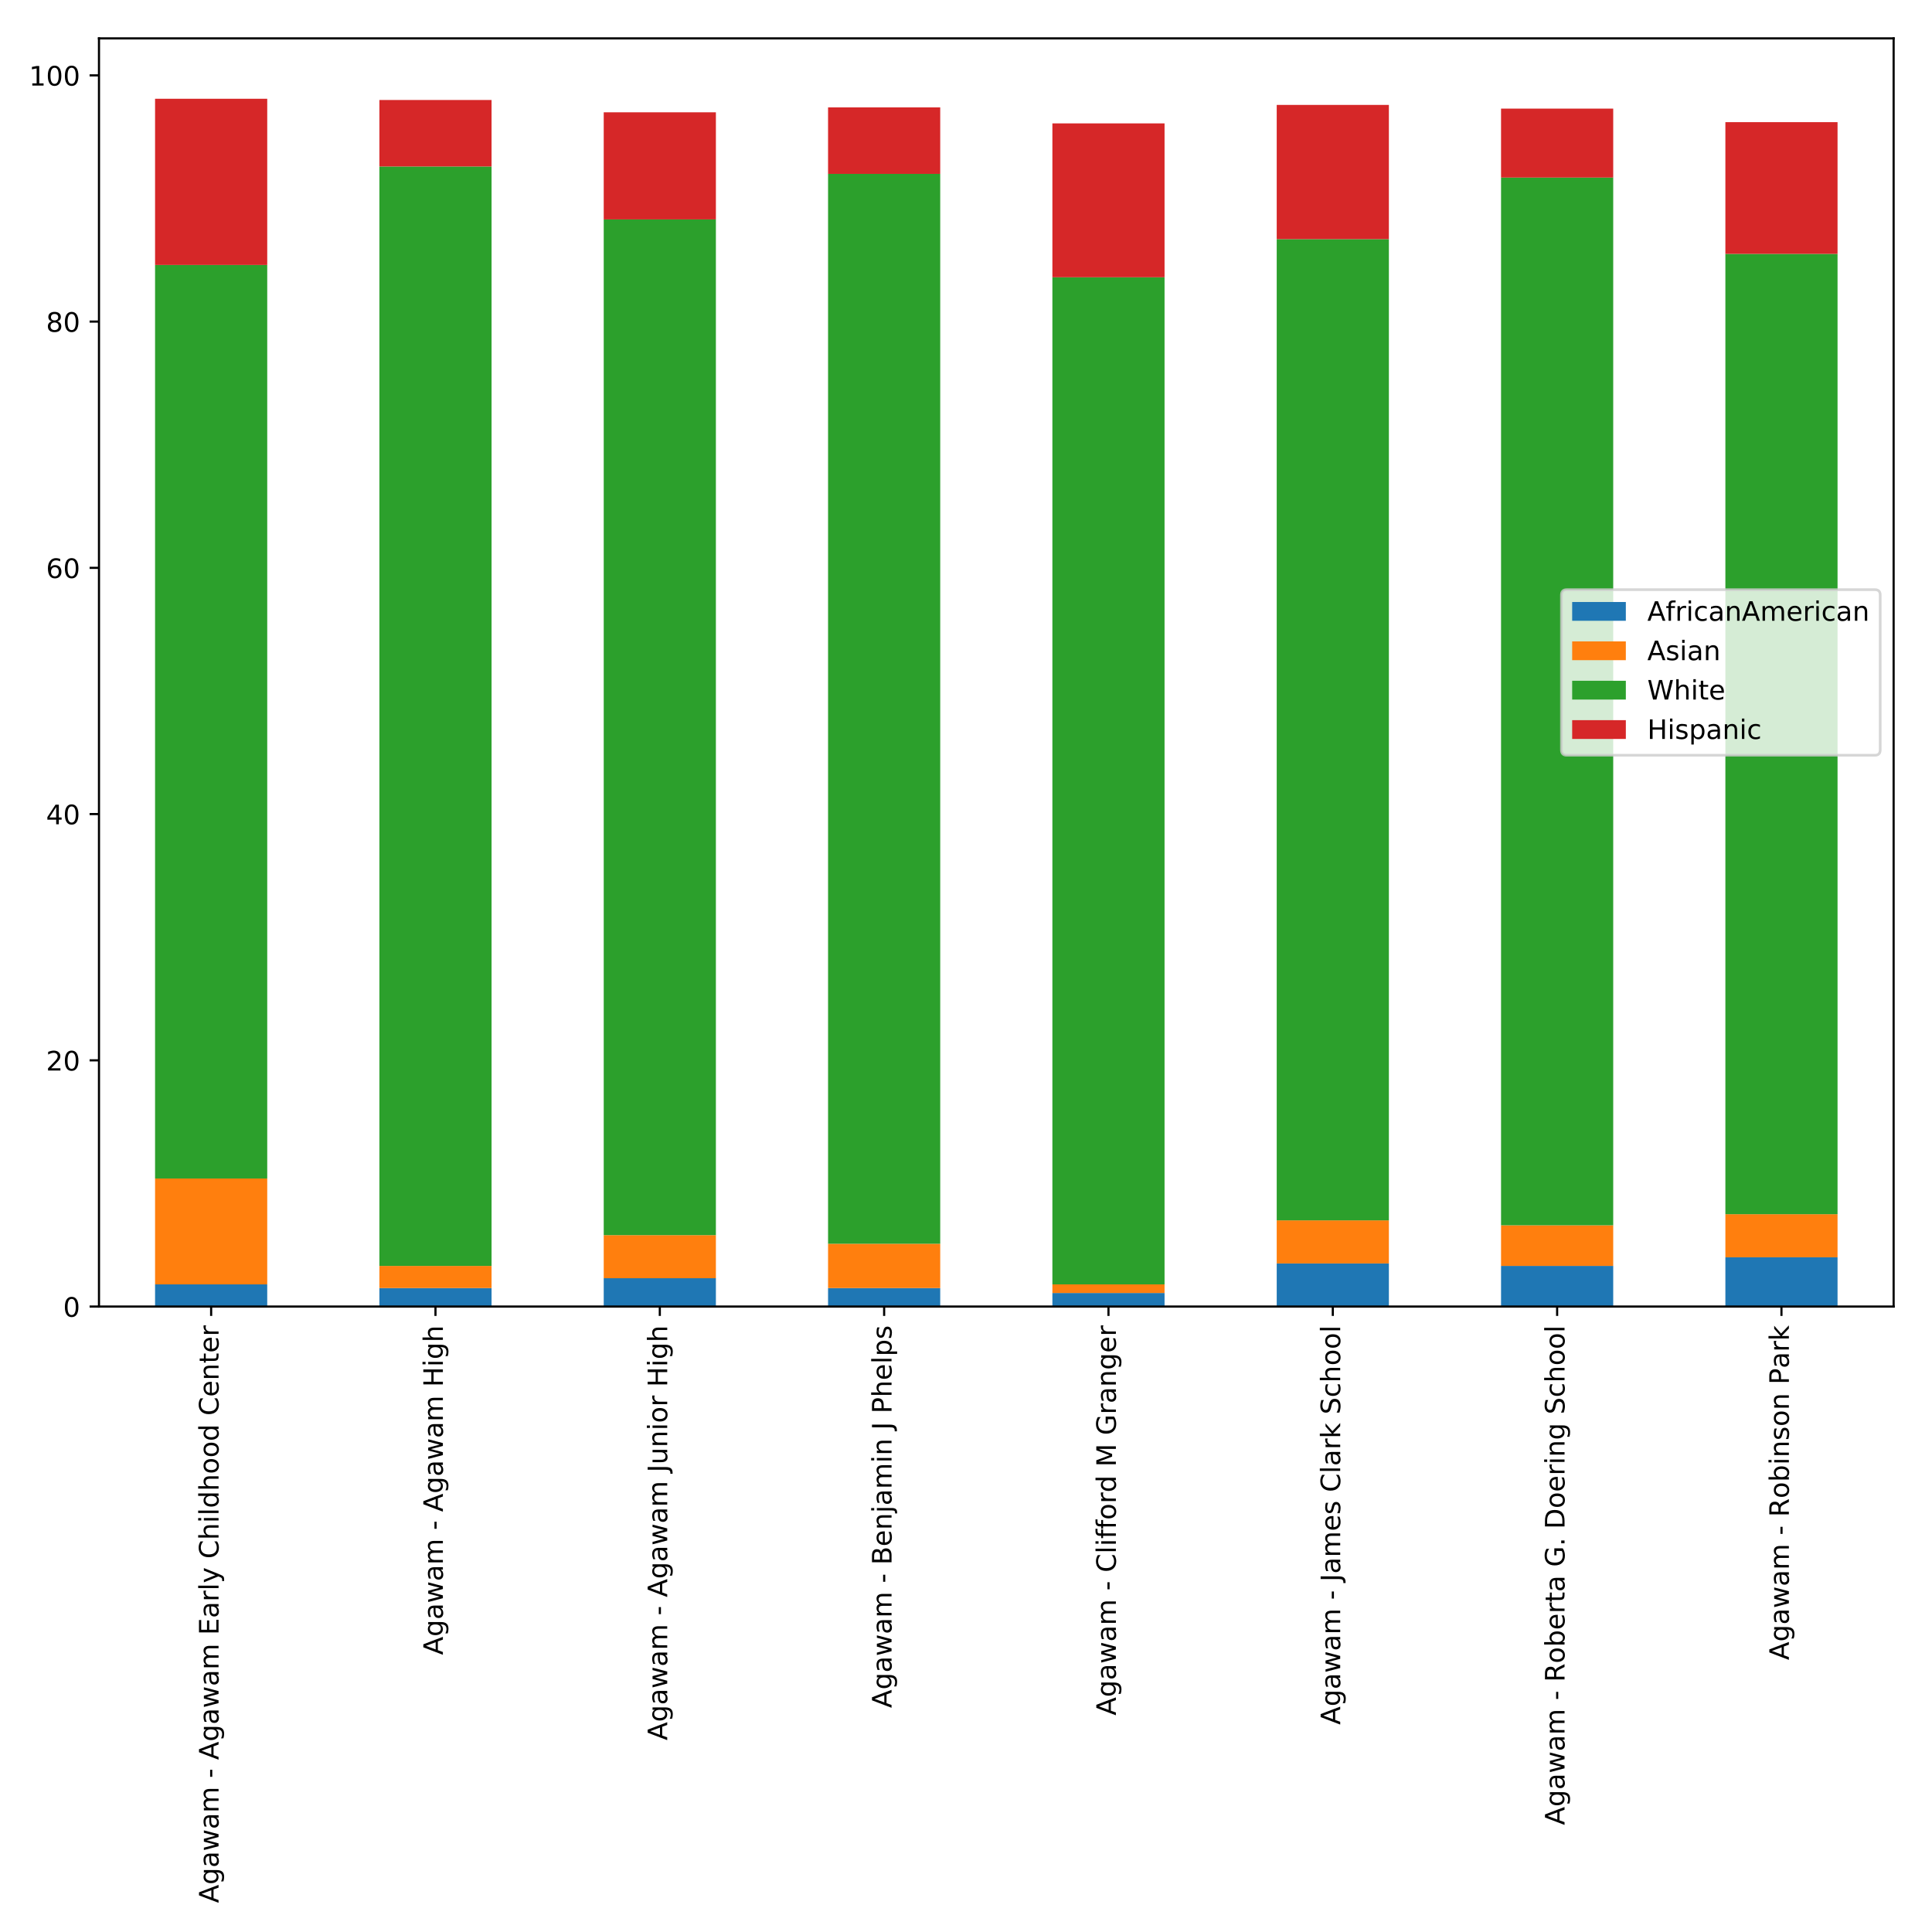 <?xml version="1.0" encoding="utf-8" standalone="no"?>
<!DOCTYPE svg PUBLIC "-//W3C//DTD SVG 1.1//EN"
  "http://www.w3.org/Graphics/SVG/1.1/DTD/svg11.dtd">
<!-- Created with matplotlib (http://matplotlib.org/) -->
<svg height="720pt" version="1.1" viewBox="0 0 720 720" width="720pt" xmlns="http://www.w3.org/2000/svg" xmlns:xlink="http://www.w3.org/1999/xlink">
 <defs>
  <style type="text/css">
*{stroke-linecap:butt;stroke-linejoin:round;}
  </style>
 </defs>
 <g id="figure_1">
  <g id="patch_1">
   <path d="M 0 720 
L 720 720 
L 720 0 
L 0 0 
z
" style="fill:#ffffff;"/>
  </g>
  <g id="axes_1">
   <g id="patch_2">
    <path d="M 36.888 486.913 
L 705.7 486.913 
L 705.7 14.3 
L 36.888 14.3 
z
" style="fill:#ffffff;"/>
   </g>
   <g id="patch_3">
    <path clip-path="url(#pf9f3287989)" d="M 57.788 486.913 
L 99.589 486.913 
L 99.589 478.654 
L 57.788 478.654 
z
" style="fill:#1f77b4;"/>
   </g>
   <g id="patch_4">
    <path clip-path="url(#pf9f3287989)" d="M 141.389 486.913 
L 183.19 486.913 
L 183.19 480.03 
L 141.389 480.03 
z
" style="fill:#1f77b4;"/>
   </g>
   <g id="patch_5">
    <path clip-path="url(#pf9f3287989)" d="M 224.991 486.913 
L 266.792 486.913 
L 266.792 476.36 
L 224.991 476.36 
z
" style="fill:#1f77b4;"/>
   </g>
   <g id="patch_6">
    <path clip-path="url(#pf9f3287989)" d="M 308.593 486.913 
L 350.393 486.913 
L 350.393 480.03 
L 308.593 480.03 
z
" style="fill:#1f77b4;"/>
   </g>
   <g id="patch_7">
    <path clip-path="url(#pf9f3287989)" d="M 392.194 486.913 
L 433.995 486.913 
L 433.995 481.865 
L 392.194 481.865 
z
" style="fill:#1f77b4;"/>
   </g>
   <g id="patch_8">
    <path clip-path="url(#pf9f3287989)" d="M 475.796 486.913 
L 517.596 486.913 
L 517.596 470.854 
L 475.796 470.854 
z
" style="fill:#1f77b4;"/>
   </g>
   <g id="patch_9">
    <path clip-path="url(#pf9f3287989)" d="M 559.397 486.913 
L 601.198 486.913 
L 601.198 471.771 
L 559.397 471.771 
z
" style="fill:#1f77b4;"/>
   </g>
   <g id="patch_10">
    <path clip-path="url(#pf9f3287989)" d="M 642.999 486.913 
L 684.8 486.913 
L 684.8 468.56 
L 642.999 468.56 
z
" style="fill:#1f77b4;"/>
   </g>
   <g id="patch_11">
    <path clip-path="url(#pf9f3287989)" d="M 57.788 478.654 
L 99.589 478.654 
L 99.589 439.195 
L 57.788 439.195 
z
" style="fill:#ff7f0e;"/>
   </g>
   <g id="patch_12">
    <path clip-path="url(#pf9f3287989)" d="M 141.389 480.03 
L 183.19 480.03 
L 183.19 471.771 
L 141.389 471.771 
z
" style="fill:#ff7f0e;"/>
   </g>
   <g id="patch_13">
    <path clip-path="url(#pf9f3287989)" d="M 224.991 476.36 
L 266.792 476.36 
L 266.792 460.301 
L 224.991 460.301 
z
" style="fill:#ff7f0e;"/>
   </g>
   <g id="patch_14">
    <path clip-path="url(#pf9f3287989)" d="M 308.593 480.03 
L 350.393 480.03 
L 350.393 463.512 
L 308.593 463.512 
z
" style="fill:#ff7f0e;"/>
   </g>
   <g id="patch_15">
    <path clip-path="url(#pf9f3287989)" d="M 392.194 481.865 
L 433.995 481.865 
L 433.995 478.654 
L 392.194 478.654 
z
" style="fill:#ff7f0e;"/>
   </g>
   <g id="patch_16">
    <path clip-path="url(#pf9f3287989)" d="M 475.796 470.854 
L 517.596 470.854 
L 517.596 454.795 
L 475.796 454.795 
z
" style="fill:#ff7f0e;"/>
   </g>
   <g id="patch_17">
    <path clip-path="url(#pf9f3287989)" d="M 559.397 471.771 
L 601.198 471.771 
L 601.198 456.63 
L 559.397 456.63 
z
" style="fill:#ff7f0e;"/>
   </g>
   <g id="patch_18">
    <path clip-path="url(#pf9f3287989)" d="M 642.999 468.56 
L 684.8 468.56 
L 684.8 452.501 
L 642.999 452.501 
z
" style="fill:#ff7f0e;"/>
   </g>
   <g id="patch_19">
    <path clip-path="url(#pf9f3287989)" d="M 57.788 439.195 
L 99.589 439.195 
L 99.589 98.747 
L 57.788 98.747 
z
" style="fill:#2ca02c;"/>
   </g>
   <g id="patch_20">
    <path clip-path="url(#pf9f3287989)" d="M 141.389 471.771 
L 183.19 471.771 
L 183.19 62.041 
L 141.389 62.041 
z
" style="fill:#2ca02c;"/>
   </g>
   <g id="patch_21">
    <path clip-path="url(#pf9f3287989)" d="M 224.991 460.301 
L 266.792 460.301 
L 266.792 81.77 
L 224.991 81.77 
z
" style="fill:#2ca02c;"/>
   </g>
   <g id="patch_22">
    <path clip-path="url(#pf9f3287989)" d="M 308.593 463.512 
L 350.393 463.512 
L 350.393 64.794 
L 308.593 64.794 
z
" style="fill:#2ca02c;"/>
   </g>
   <g id="patch_23">
    <path clip-path="url(#pf9f3287989)" d="M 392.194 478.654 
L 433.995 478.654 
L 433.995 103.335 
L 392.194 103.335 
z
" style="fill:#2ca02c;"/>
   </g>
   <g id="patch_24">
    <path clip-path="url(#pf9f3287989)" d="M 475.796 454.795 
L 517.596 454.795 
L 517.596 89.111 
L 475.796 89.111 
z
" style="fill:#2ca02c;"/>
   </g>
   <g id="patch_25">
    <path clip-path="url(#pf9f3287989)" d="M 559.397 456.63 
L 601.198 456.63 
L 601.198 66.17 
L 559.397 66.17 
z
" style="fill:#2ca02c;"/>
   </g>
   <g id="patch_26">
    <path clip-path="url(#pf9f3287989)" d="M 642.999 452.501 
L 684.8 452.501 
L 684.8 94.617 
L 642.999 94.617 
z
" style="fill:#2ca02c;"/>
   </g>
   <g id="patch_27">
    <path clip-path="url(#pf9f3287989)" d="M 57.788 98.747 
L 99.589 98.747 
L 99.589 36.805 
L 57.788 36.805 
z
" style="fill:#d62728;"/>
   </g>
   <g id="patch_28">
    <path clip-path="url(#pf9f3287989)" d="M 141.389 62.041 
L 183.19 62.041 
L 183.19 37.264 
L 141.389 37.264 
z
" style="fill:#d62728;"/>
   </g>
   <g id="patch_29">
    <path clip-path="url(#pf9f3287989)" d="M 224.991 81.77 
L 266.792 81.77 
L 266.792 41.852 
L 224.991 41.852 
z
" style="fill:#d62728;"/>
   </g>
   <g id="patch_30">
    <path clip-path="url(#pf9f3287989)" d="M 308.593 64.794 
L 350.393 64.794 
L 350.393 40.017 
L 308.593 40.017 
z
" style="fill:#d62728;"/>
   </g>
   <g id="patch_31">
    <path clip-path="url(#pf9f3287989)" d="M 392.194 103.335 
L 433.995 103.335 
L 433.995 45.982 
L 392.194 45.982 
z
" style="fill:#d62728;"/>
   </g>
   <g id="patch_32">
    <path clip-path="url(#pf9f3287989)" d="M 475.796 89.111 
L 517.596 89.111 
L 517.596 39.099 
L 475.796 39.099 
z
" style="fill:#d62728;"/>
   </g>
   <g id="patch_33">
    <path clip-path="url(#pf9f3287989)" d="M 559.397 66.17 
L 601.198 66.17 
L 601.198 40.476 
L 559.397 40.476 
z
" style="fill:#d62728;"/>
   </g>
   <g id="patch_34">
    <path clip-path="url(#pf9f3287989)" d="M 642.999 94.617 
L 684.8 94.617 
L 684.8 45.523 
L 642.999 45.523 
z
" style="fill:#d62728;"/>
   </g>
   <g id="matplotlib.axis_1">
    <g id="xtick_1">
     <g id="line2d_1">
      <defs>
       <path d="M 0 0 
L 0 3.5 
" id="m6d33a12328" style="stroke:#000000;stroke-width:0.8;"/>
      </defs>
      <g>
       <use style="stroke:#000000;stroke-width:0.8;" x="78.688" xlink:href="#m6d33a12328" y="486.913"/>
      </g>
     </g>
     <g id="text_1">
      <!-- Agawam - Agawam Early Childhood Center -->
      <defs>
       <path d="M 34.188 63.188 
L 20.797 26.906 
L 47.609 26.906 
z
M 28.609 72.906 
L 39.797 72.906 
L 67.578 0 
L 57.328 0 
L 50.688 18.703 
L 17.828 18.703 
L 11.188 0 
L 0.781 0 
z
" id="DejaVuSans-41"/>
       <path d="M 45.406 27.984 
Q 45.406 37.75 41.375 43.109 
Q 37.359 48.484 30.078 48.484 
Q 22.859 48.484 18.828 43.109 
Q 14.797 37.75 14.797 27.984 
Q 14.797 18.266 18.828 12.891 
Q 22.859 7.516 30.078 7.516 
Q 37.359 7.516 41.375 12.891 
Q 45.406 18.266 45.406 27.984 
z
M 54.391 6.781 
Q 54.391 -7.172 48.188 -13.984 
Q 42 -20.797 29.203 -20.797 
Q 24.469 -20.797 20.266 -20.094 
Q 16.062 -19.391 12.109 -17.922 
L 12.109 -9.188 
Q 16.062 -11.328 19.922 -12.344 
Q 23.781 -13.375 27.781 -13.375 
Q 36.625 -13.375 41.016 -8.766 
Q 45.406 -4.156 45.406 5.172 
L 45.406 9.625 
Q 42.625 4.781 38.281 2.391 
Q 33.938 0 27.875 0 
Q 17.828 0 11.672 7.656 
Q 5.516 15.328 5.516 27.984 
Q 5.516 40.672 11.672 48.328 
Q 17.828 56 27.875 56 
Q 33.938 56 38.281 53.609 
Q 42.625 51.219 45.406 46.391 
L 45.406 54.688 
L 54.391 54.688 
z
" id="DejaVuSans-67"/>
       <path d="M 34.281 27.484 
Q 23.391 27.484 19.188 25 
Q 14.984 22.516 14.984 16.5 
Q 14.984 11.719 18.141 8.906 
Q 21.297 6.109 26.703 6.109 
Q 34.188 6.109 38.703 11.406 
Q 43.219 16.703 43.219 25.484 
L 43.219 27.484 
z
M 52.203 31.203 
L 52.203 0 
L 43.219 0 
L 43.219 8.297 
Q 40.141 3.328 35.547 0.953 
Q 30.953 -1.422 24.312 -1.422 
Q 15.922 -1.422 10.953 3.297 
Q 6 8.016 6 15.922 
Q 6 25.141 12.172 29.828 
Q 18.359 34.516 30.609 34.516 
L 43.219 34.516 
L 43.219 35.406 
Q 43.219 41.609 39.141 45 
Q 35.062 48.391 27.688 48.391 
Q 23 48.391 18.547 47.266 
Q 14.109 46.141 10.016 43.891 
L 10.016 52.203 
Q 14.938 54.109 19.578 55.047 
Q 24.219 56 28.609 56 
Q 40.484 56 46.344 49.844 
Q 52.203 43.703 52.203 31.203 
z
" id="DejaVuSans-61"/>
       <path d="M 4.203 54.688 
L 13.188 54.688 
L 24.422 12.016 
L 35.594 54.688 
L 46.188 54.688 
L 57.422 12.016 
L 68.609 54.688 
L 77.594 54.688 
L 63.281 0 
L 52.688 0 
L 40.922 44.828 
L 29.109 0 
L 18.5 0 
z
" id="DejaVuSans-77"/>
       <path d="M 52 44.188 
Q 55.375 50.25 60.062 53.125 
Q 64.75 56 71.094 56 
Q 79.641 56 84.281 50.016 
Q 88.922 44.047 88.922 33.016 
L 88.922 0 
L 79.891 0 
L 79.891 32.719 
Q 79.891 40.578 77.094 44.375 
Q 74.312 48.188 68.609 48.188 
Q 61.625 48.188 57.562 43.547 
Q 53.516 38.922 53.516 30.906 
L 53.516 0 
L 44.484 0 
L 44.484 32.719 
Q 44.484 40.625 41.703 44.406 
Q 38.922 48.188 33.109 48.188 
Q 26.219 48.188 22.156 43.531 
Q 18.109 38.875 18.109 30.906 
L 18.109 0 
L 9.078 0 
L 9.078 54.688 
L 18.109 54.688 
L 18.109 46.188 
Q 21.188 51.219 25.484 53.609 
Q 29.781 56 35.688 56 
Q 41.656 56 45.828 52.969 
Q 50 49.953 52 44.188 
z
" id="DejaVuSans-6d"/>
       <path id="DejaVuSans-20"/>
       <path d="M 4.891 31.391 
L 31.203 31.391 
L 31.203 23.391 
L 4.891 23.391 
z
" id="DejaVuSans-2d"/>
       <path d="M 9.812 72.906 
L 55.906 72.906 
L 55.906 64.594 
L 19.672 64.594 
L 19.672 43.016 
L 54.391 43.016 
L 54.391 34.719 
L 19.672 34.719 
L 19.672 8.297 
L 56.781 8.297 
L 56.781 0 
L 9.812 0 
z
" id="DejaVuSans-45"/>
       <path d="M 41.109 46.297 
Q 39.594 47.172 37.812 47.578 
Q 36.031 48 33.891 48 
Q 26.266 48 22.188 43.047 
Q 18.109 38.094 18.109 28.812 
L 18.109 0 
L 9.078 0 
L 9.078 54.688 
L 18.109 54.688 
L 18.109 46.188 
Q 20.953 51.172 25.484 53.578 
Q 30.031 56 36.531 56 
Q 37.453 56 38.578 55.875 
Q 39.703 55.766 41.062 55.516 
z
" id="DejaVuSans-72"/>
       <path d="M 9.422 75.984 
L 18.406 75.984 
L 18.406 0 
L 9.422 0 
z
" id="DejaVuSans-6c"/>
       <path d="M 32.172 -5.078 
Q 28.375 -14.844 24.75 -17.812 
Q 21.141 -20.797 15.094 -20.797 
L 7.906 -20.797 
L 7.906 -13.281 
L 13.188 -13.281 
Q 16.891 -13.281 18.938 -11.516 
Q 21 -9.766 23.484 -3.219 
L 25.094 0.875 
L 2.984 54.688 
L 12.5 54.688 
L 29.594 11.922 
L 46.688 54.688 
L 56.203 54.688 
z
" id="DejaVuSans-79"/>
       <path d="M 64.406 67.281 
L 64.406 56.891 
Q 59.422 61.531 53.781 63.812 
Q 48.141 66.109 41.797 66.109 
Q 29.297 66.109 22.656 58.469 
Q 16.016 50.828 16.016 36.375 
Q 16.016 21.969 22.656 14.328 
Q 29.297 6.688 41.797 6.688 
Q 48.141 6.688 53.781 8.984 
Q 59.422 11.281 64.406 15.922 
L 64.406 5.609 
Q 59.234 2.094 53.438 0.328 
Q 47.656 -1.422 41.219 -1.422 
Q 24.656 -1.422 15.125 8.703 
Q 5.609 18.844 5.609 36.375 
Q 5.609 53.953 15.125 64.078 
Q 24.656 74.219 41.219 74.219 
Q 47.75 74.219 53.531 72.484 
Q 59.328 70.75 64.406 67.281 
z
" id="DejaVuSans-43"/>
       <path d="M 54.891 33.016 
L 54.891 0 
L 45.906 0 
L 45.906 32.719 
Q 45.906 40.484 42.875 44.328 
Q 39.844 48.188 33.797 48.188 
Q 26.516 48.188 22.312 43.547 
Q 18.109 38.922 18.109 30.906 
L 18.109 0 
L 9.078 0 
L 9.078 75.984 
L 18.109 75.984 
L 18.109 46.188 
Q 21.344 51.125 25.703 53.562 
Q 30.078 56 35.797 56 
Q 45.219 56 50.047 50.172 
Q 54.891 44.344 54.891 33.016 
z
" id="DejaVuSans-68"/>
       <path d="M 9.422 54.688 
L 18.406 54.688 
L 18.406 0 
L 9.422 0 
z
M 9.422 75.984 
L 18.406 75.984 
L 18.406 64.594 
L 9.422 64.594 
z
" id="DejaVuSans-69"/>
       <path d="M 45.406 46.391 
L 45.406 75.984 
L 54.391 75.984 
L 54.391 0 
L 45.406 0 
L 45.406 8.203 
Q 42.578 3.328 38.25 0.953 
Q 33.938 -1.422 27.875 -1.422 
Q 17.969 -1.422 11.734 6.484 
Q 5.516 14.406 5.516 27.297 
Q 5.516 40.188 11.734 48.094 
Q 17.969 56 27.875 56 
Q 33.938 56 38.25 53.625 
Q 42.578 51.266 45.406 46.391 
z
M 14.797 27.297 
Q 14.797 17.391 18.875 11.75 
Q 22.953 6.109 30.078 6.109 
Q 37.203 6.109 41.297 11.75 
Q 45.406 17.391 45.406 27.297 
Q 45.406 37.203 41.297 42.844 
Q 37.203 48.484 30.078 48.484 
Q 22.953 48.484 18.875 42.844 
Q 14.797 37.203 14.797 27.297 
z
" id="DejaVuSans-64"/>
       <path d="M 30.609 48.391 
Q 23.391 48.391 19.188 42.75 
Q 14.984 37.109 14.984 27.297 
Q 14.984 17.484 19.156 11.844 
Q 23.344 6.203 30.609 6.203 
Q 37.797 6.203 41.984 11.859 
Q 46.188 17.531 46.188 27.297 
Q 46.188 37.016 41.984 42.703 
Q 37.797 48.391 30.609 48.391 
z
M 30.609 56 
Q 42.328 56 49.016 48.375 
Q 55.719 40.766 55.719 27.297 
Q 55.719 13.875 49.016 6.219 
Q 42.328 -1.422 30.609 -1.422 
Q 18.844 -1.422 12.172 6.219 
Q 5.516 13.875 5.516 27.297 
Q 5.516 40.766 12.172 48.375 
Q 18.844 56 30.609 56 
z
" id="DejaVuSans-6f"/>
       <path d="M 56.203 29.594 
L 56.203 25.203 
L 14.891 25.203 
Q 15.484 15.922 20.484 11.062 
Q 25.484 6.203 34.422 6.203 
Q 39.594 6.203 44.453 7.469 
Q 49.312 8.734 54.109 11.281 
L 54.109 2.781 
Q 49.266 0.734 44.188 -0.344 
Q 39.109 -1.422 33.891 -1.422 
Q 20.797 -1.422 13.156 6.188 
Q 5.516 13.812 5.516 26.812 
Q 5.516 40.234 12.766 48.109 
Q 20.016 56 32.328 56 
Q 43.359 56 49.781 48.891 
Q 56.203 41.797 56.203 29.594 
z
M 47.219 32.234 
Q 47.125 39.594 43.094 43.984 
Q 39.062 48.391 32.422 48.391 
Q 24.906 48.391 20.391 44.141 
Q 15.875 39.891 15.188 32.172 
z
" id="DejaVuSans-65"/>
       <path d="M 54.891 33.016 
L 54.891 0 
L 45.906 0 
L 45.906 32.719 
Q 45.906 40.484 42.875 44.328 
Q 39.844 48.188 33.797 48.188 
Q 26.516 48.188 22.312 43.547 
Q 18.109 38.922 18.109 30.906 
L 18.109 0 
L 9.078 0 
L 9.078 54.688 
L 18.109 54.688 
L 18.109 46.188 
Q 21.344 51.125 25.703 53.562 
Q 30.078 56 35.797 56 
Q 45.219 56 50.047 50.172 
Q 54.891 44.344 54.891 33.016 
z
" id="DejaVuSans-6e"/>
       <path d="M 18.312 70.219 
L 18.312 54.688 
L 36.812 54.688 
L 36.812 47.703 
L 18.312 47.703 
L 18.312 18.016 
Q 18.312 11.328 20.141 9.422 
Q 21.969 7.516 27.594 7.516 
L 36.812 7.516 
L 36.812 0 
L 27.594 0 
Q 17.188 0 13.234 3.875 
Q 9.281 7.766 9.281 18.016 
L 9.281 47.703 
L 2.688 47.703 
L 2.688 54.688 
L 9.281 54.688 
L 9.281 70.219 
z
" id="DejaVuSans-74"/>
      </defs>
      <g transform="translate(81.448 709.2)rotate(-90)scale(0.1 -0.1)">
       <use xlink:href="#DejaVuSans-41"/>
       <use x="68.408" xlink:href="#DejaVuSans-67"/>
       <use x="131.885" xlink:href="#DejaVuSans-61"/>
       <use x="193.164" xlink:href="#DejaVuSans-77"/>
       <use x="274.951" xlink:href="#DejaVuSans-61"/>
       <use x="336.23" xlink:href="#DejaVuSans-6d"/>
       <use x="433.643" xlink:href="#DejaVuSans-20"/>
       <use x="465.43" xlink:href="#DejaVuSans-2d"/>
       <use x="501.514" xlink:href="#DejaVuSans-20"/>
       <use x="533.301" xlink:href="#DejaVuSans-41"/>
       <use x="601.709" xlink:href="#DejaVuSans-67"/>
       <use x="665.186" xlink:href="#DejaVuSans-61"/>
       <use x="726.465" xlink:href="#DejaVuSans-77"/>
       <use x="808.252" xlink:href="#DejaVuSans-61"/>
       <use x="869.531" xlink:href="#DejaVuSans-6d"/>
       <use x="966.943" xlink:href="#DejaVuSans-20"/>
       <use x="998.73" xlink:href="#DejaVuSans-45"/>
       <use x="1061.914" xlink:href="#DejaVuSans-61"/>
       <use x="1123.193" xlink:href="#DejaVuSans-72"/>
       <use x="1164.307" xlink:href="#DejaVuSans-6c"/>
       <use x="1192.09" xlink:href="#DejaVuSans-79"/>
       <use x="1251.27" xlink:href="#DejaVuSans-20"/>
       <use x="1283.057" xlink:href="#DejaVuSans-43"/>
       <use x="1352.881" xlink:href="#DejaVuSans-68"/>
       <use x="1416.26" xlink:href="#DejaVuSans-69"/>
       <use x="1444.043" xlink:href="#DejaVuSans-6c"/>
       <use x="1471.826" xlink:href="#DejaVuSans-64"/>
       <use x="1535.303" xlink:href="#DejaVuSans-68"/>
       <use x="1598.682" xlink:href="#DejaVuSans-6f"/>
       <use x="1659.863" xlink:href="#DejaVuSans-6f"/>
       <use x="1721.045" xlink:href="#DejaVuSans-64"/>
       <use x="1784.521" xlink:href="#DejaVuSans-20"/>
       <use x="1816.309" xlink:href="#DejaVuSans-43"/>
       <use x="1886.133" xlink:href="#DejaVuSans-65"/>
       <use x="1947.656" xlink:href="#DejaVuSans-6e"/>
       <use x="2011.035" xlink:href="#DejaVuSans-74"/>
       <use x="2050.244" xlink:href="#DejaVuSans-65"/>
       <use x="2111.768" xlink:href="#DejaVuSans-72"/>
      </g>
     </g>
    </g>
    <g id="xtick_2">
     <g id="line2d_2">
      <g>
       <use style="stroke:#000000;stroke-width:0.8;" x="162.29" xlink:href="#m6d33a12328" y="486.913"/>
      </g>
     </g>
     <g id="text_2">
      <!-- Agawam - Agawam High -->
      <defs>
       <path d="M 9.812 72.906 
L 19.672 72.906 
L 19.672 43.016 
L 55.516 43.016 
L 55.516 72.906 
L 65.375 72.906 
L 65.375 0 
L 55.516 0 
L 55.516 34.719 
L 19.672 34.719 
L 19.672 0 
L 9.812 0 
z
" id="DejaVuSans-48"/>
      </defs>
      <g transform="translate(165.049 616.767)rotate(-90)scale(0.1 -0.1)">
       <use xlink:href="#DejaVuSans-41"/>
       <use x="68.408" xlink:href="#DejaVuSans-67"/>
       <use x="131.885" xlink:href="#DejaVuSans-61"/>
       <use x="193.164" xlink:href="#DejaVuSans-77"/>
       <use x="274.951" xlink:href="#DejaVuSans-61"/>
       <use x="336.23" xlink:href="#DejaVuSans-6d"/>
       <use x="433.643" xlink:href="#DejaVuSans-20"/>
       <use x="465.43" xlink:href="#DejaVuSans-2d"/>
       <use x="501.514" xlink:href="#DejaVuSans-20"/>
       <use x="533.301" xlink:href="#DejaVuSans-41"/>
       <use x="601.709" xlink:href="#DejaVuSans-67"/>
       <use x="665.186" xlink:href="#DejaVuSans-61"/>
       <use x="726.465" xlink:href="#DejaVuSans-77"/>
       <use x="808.252" xlink:href="#DejaVuSans-61"/>
       <use x="869.531" xlink:href="#DejaVuSans-6d"/>
       <use x="966.943" xlink:href="#DejaVuSans-20"/>
       <use x="998.73" xlink:href="#DejaVuSans-48"/>
       <use x="1073.926" xlink:href="#DejaVuSans-69"/>
       <use x="1101.709" xlink:href="#DejaVuSans-67"/>
       <use x="1165.186" xlink:href="#DejaVuSans-68"/>
      </g>
     </g>
    </g>
    <g id="xtick_3">
     <g id="line2d_3">
      <g>
       <use style="stroke:#000000;stroke-width:0.8;" x="245.891" xlink:href="#m6d33a12328" y="486.913"/>
      </g>
     </g>
     <g id="text_3">
      <!-- Agawam - Agawam Junior High -->
      <defs>
       <path d="M 9.812 72.906 
L 19.672 72.906 
L 19.672 5.078 
Q 19.672 -8.109 14.672 -14.062 
Q 9.672 -20.016 -1.422 -20.016 
L -5.172 -20.016 
L -5.172 -11.719 
L -2.094 -11.719 
Q 4.438 -11.719 7.125 -8.047 
Q 9.812 -4.391 9.812 5.078 
z
" id="DejaVuSans-4a"/>
       <path d="M 8.5 21.578 
L 8.5 54.688 
L 17.484 54.688 
L 17.484 21.922 
Q 17.484 14.156 20.5 10.266 
Q 23.531 6.391 29.594 6.391 
Q 36.859 6.391 41.078 11.031 
Q 45.312 15.672 45.312 23.688 
L 45.312 54.688 
L 54.297 54.688 
L 54.297 0 
L 45.312 0 
L 45.312 8.406 
Q 42.047 3.422 37.719 1 
Q 33.406 -1.422 27.688 -1.422 
Q 18.266 -1.422 13.375 4.438 
Q 8.5 10.297 8.5 21.578 
z
M 31.109 56 
z
" id="DejaVuSans-75"/>
      </defs>
      <g transform="translate(248.651 648.578)rotate(-90)scale(0.1 -0.1)">
       <use xlink:href="#DejaVuSans-41"/>
       <use x="68.408" xlink:href="#DejaVuSans-67"/>
       <use x="131.885" xlink:href="#DejaVuSans-61"/>
       <use x="193.164" xlink:href="#DejaVuSans-77"/>
       <use x="274.951" xlink:href="#DejaVuSans-61"/>
       <use x="336.23" xlink:href="#DejaVuSans-6d"/>
       <use x="433.643" xlink:href="#DejaVuSans-20"/>
       <use x="465.43" xlink:href="#DejaVuSans-2d"/>
       <use x="501.514" xlink:href="#DejaVuSans-20"/>
       <use x="533.301" xlink:href="#DejaVuSans-41"/>
       <use x="601.709" xlink:href="#DejaVuSans-67"/>
       <use x="665.186" xlink:href="#DejaVuSans-61"/>
       <use x="726.465" xlink:href="#DejaVuSans-77"/>
       <use x="808.252" xlink:href="#DejaVuSans-61"/>
       <use x="869.531" xlink:href="#DejaVuSans-6d"/>
       <use x="966.943" xlink:href="#DejaVuSans-20"/>
       <use x="998.73" xlink:href="#DejaVuSans-4a"/>
       <use x="1028.223" xlink:href="#DejaVuSans-75"/>
       <use x="1091.602" xlink:href="#DejaVuSans-6e"/>
       <use x="1154.98" xlink:href="#DejaVuSans-69"/>
       <use x="1182.764" xlink:href="#DejaVuSans-6f"/>
       <use x="1243.945" xlink:href="#DejaVuSans-72"/>
       <use x="1285.059" xlink:href="#DejaVuSans-20"/>
       <use x="1316.846" xlink:href="#DejaVuSans-48"/>
       <use x="1392.041" xlink:href="#DejaVuSans-69"/>
       <use x="1419.824" xlink:href="#DejaVuSans-67"/>
       <use x="1483.301" xlink:href="#DejaVuSans-68"/>
      </g>
     </g>
    </g>
    <g id="xtick_4">
     <g id="line2d_4">
      <g>
       <use style="stroke:#000000;stroke-width:0.8;" x="329.493" xlink:href="#m6d33a12328" y="486.913"/>
      </g>
     </g>
     <g id="text_4">
      <!-- Agawam - Benjamin J Phelps -->
      <defs>
       <path d="M 19.672 34.812 
L 19.672 8.109 
L 35.5 8.109 
Q 43.453 8.109 47.281 11.406 
Q 51.125 14.703 51.125 21.484 
Q 51.125 28.328 47.281 31.562 
Q 43.453 34.812 35.5 34.812 
z
M 19.672 64.797 
L 19.672 42.828 
L 34.281 42.828 
Q 41.5 42.828 45.031 45.531 
Q 48.578 48.25 48.578 53.812 
Q 48.578 59.328 45.031 62.062 
Q 41.5 64.797 34.281 64.797 
z
M 9.812 72.906 
L 35.016 72.906 
Q 46.297 72.906 52.391 68.219 
Q 58.5 63.531 58.5 54.891 
Q 58.5 48.188 55.375 44.234 
Q 52.25 40.281 46.188 39.312 
Q 53.469 37.75 57.5 32.781 
Q 61.531 27.828 61.531 20.406 
Q 61.531 10.641 54.891 5.312 
Q 48.25 0 35.984 0 
L 9.812 0 
z
" id="DejaVuSans-42"/>
       <path d="M 9.422 54.688 
L 18.406 54.688 
L 18.406 -0.984 
Q 18.406 -11.422 14.422 -16.109 
Q 10.453 -20.797 1.609 -20.797 
L -1.812 -20.797 
L -1.812 -13.188 
L 0.594 -13.188 
Q 5.719 -13.188 7.562 -10.812 
Q 9.422 -8.453 9.422 -0.984 
z
M 9.422 75.984 
L 18.406 75.984 
L 18.406 64.594 
L 9.422 64.594 
z
" id="DejaVuSans-6a"/>
       <path d="M 19.672 64.797 
L 19.672 37.406 
L 32.078 37.406 
Q 38.969 37.406 42.719 40.969 
Q 46.484 44.531 46.484 51.125 
Q 46.484 57.672 42.719 61.234 
Q 38.969 64.797 32.078 64.797 
z
M 9.812 72.906 
L 32.078 72.906 
Q 44.344 72.906 50.609 67.359 
Q 56.891 61.812 56.891 51.125 
Q 56.891 40.328 50.609 34.812 
Q 44.344 29.297 32.078 29.297 
L 19.672 29.297 
L 19.672 0 
L 9.812 0 
z
" id="DejaVuSans-50"/>
       <path d="M 18.109 8.203 
L 18.109 -20.797 
L 9.078 -20.797 
L 9.078 54.688 
L 18.109 54.688 
L 18.109 46.391 
Q 20.953 51.266 25.266 53.625 
Q 29.594 56 35.594 56 
Q 45.562 56 51.781 48.094 
Q 58.016 40.188 58.016 27.297 
Q 58.016 14.406 51.781 6.484 
Q 45.562 -1.422 35.594 -1.422 
Q 29.594 -1.422 25.266 0.953 
Q 20.953 3.328 18.109 8.203 
z
M 48.688 27.297 
Q 48.688 37.203 44.609 42.844 
Q 40.531 48.484 33.406 48.484 
Q 26.266 48.484 22.188 42.844 
Q 18.109 37.203 18.109 27.297 
Q 18.109 17.391 22.188 11.75 
Q 26.266 6.109 33.406 6.109 
Q 40.531 6.109 44.609 11.75 
Q 48.688 17.391 48.688 27.297 
z
" id="DejaVuSans-70"/>
       <path d="M 44.281 53.078 
L 44.281 44.578 
Q 40.484 46.531 36.375 47.5 
Q 32.281 48.484 27.875 48.484 
Q 21.188 48.484 17.844 46.438 
Q 14.5 44.391 14.5 40.281 
Q 14.5 37.156 16.891 35.375 
Q 19.281 33.594 26.516 31.984 
L 29.594 31.297 
Q 39.156 29.25 43.188 25.516 
Q 47.219 21.781 47.219 15.094 
Q 47.219 7.469 41.188 3.016 
Q 35.156 -1.422 24.609 -1.422 
Q 20.219 -1.422 15.453 -0.562 
Q 10.688 0.297 5.422 2 
L 5.422 11.281 
Q 10.406 8.688 15.234 7.391 
Q 20.062 6.109 24.812 6.109 
Q 31.156 6.109 34.562 8.281 
Q 37.984 10.453 37.984 14.406 
Q 37.984 18.062 35.516 20.016 
Q 33.062 21.969 24.703 23.781 
L 21.578 24.516 
Q 13.234 26.266 9.516 29.906 
Q 5.812 33.547 5.812 39.891 
Q 5.812 47.609 11.281 51.797 
Q 16.75 56 26.812 56 
Q 31.781 56 36.172 55.266 
Q 40.578 54.547 44.281 53.078 
z
" id="DejaVuSans-73"/>
      </defs>
      <g transform="translate(332.252 636.517)rotate(-90)scale(0.1 -0.1)">
       <use xlink:href="#DejaVuSans-41"/>
       <use x="68.408" xlink:href="#DejaVuSans-67"/>
       <use x="131.885" xlink:href="#DejaVuSans-61"/>
       <use x="193.164" xlink:href="#DejaVuSans-77"/>
       <use x="274.951" xlink:href="#DejaVuSans-61"/>
       <use x="336.23" xlink:href="#DejaVuSans-6d"/>
       <use x="433.643" xlink:href="#DejaVuSans-20"/>
       <use x="465.43" xlink:href="#DejaVuSans-2d"/>
       <use x="501.514" xlink:href="#DejaVuSans-20"/>
       <use x="533.301" xlink:href="#DejaVuSans-42"/>
       <use x="601.904" xlink:href="#DejaVuSans-65"/>
       <use x="663.428" xlink:href="#DejaVuSans-6e"/>
       <use x="726.807" xlink:href="#DejaVuSans-6a"/>
       <use x="754.59" xlink:href="#DejaVuSans-61"/>
       <use x="815.869" xlink:href="#DejaVuSans-6d"/>
       <use x="913.281" xlink:href="#DejaVuSans-69"/>
       <use x="941.064" xlink:href="#DejaVuSans-6e"/>
       <use x="1004.443" xlink:href="#DejaVuSans-20"/>
       <use x="1036.23" xlink:href="#DejaVuSans-4a"/>
       <use x="1065.723" xlink:href="#DejaVuSans-20"/>
       <use x="1097.51" xlink:href="#DejaVuSans-50"/>
       <use x="1157.812" xlink:href="#DejaVuSans-68"/>
       <use x="1221.191" xlink:href="#DejaVuSans-65"/>
       <use x="1282.715" xlink:href="#DejaVuSans-6c"/>
       <use x="1310.498" xlink:href="#DejaVuSans-70"/>
       <use x="1373.975" xlink:href="#DejaVuSans-73"/>
      </g>
     </g>
    </g>
    <g id="xtick_5">
     <g id="line2d_5">
      <g>
       <use style="stroke:#000000;stroke-width:0.8;" x="413.095" xlink:href="#m6d33a12328" y="486.913"/>
      </g>
     </g>
     <g id="text_5">
      <!-- Agawam - Clifford M Granger -->
      <defs>
       <path d="M 37.109 75.984 
L 37.109 68.5 
L 28.516 68.5 
Q 23.688 68.5 21.797 66.547 
Q 19.922 64.594 19.922 59.516 
L 19.922 54.688 
L 34.719 54.688 
L 34.719 47.703 
L 19.922 47.703 
L 19.922 0 
L 10.891 0 
L 10.891 47.703 
L 2.297 47.703 
L 2.297 54.688 
L 10.891 54.688 
L 10.891 58.5 
Q 10.891 67.625 15.141 71.797 
Q 19.391 75.984 28.609 75.984 
z
" id="DejaVuSans-66"/>
       <path d="M 9.812 72.906 
L 24.516 72.906 
L 43.109 23.297 
L 61.812 72.906 
L 76.516 72.906 
L 76.516 0 
L 66.891 0 
L 66.891 64.016 
L 48.094 14.016 
L 38.188 14.016 
L 19.391 64.016 
L 19.391 0 
L 9.812 0 
z
" id="DejaVuSans-4d"/>
       <path d="M 59.516 10.406 
L 59.516 29.984 
L 43.406 29.984 
L 43.406 38.094 
L 69.281 38.094 
L 69.281 6.781 
Q 63.578 2.734 56.688 0.656 
Q 49.812 -1.422 42 -1.422 
Q 24.906 -1.422 15.25 8.562 
Q 5.609 18.562 5.609 36.375 
Q 5.609 54.25 15.25 64.234 
Q 24.906 74.219 42 74.219 
Q 49.125 74.219 55.547 72.453 
Q 61.969 70.703 67.391 67.281 
L 67.391 56.781 
Q 61.922 61.422 55.766 63.766 
Q 49.609 66.109 42.828 66.109 
Q 29.438 66.109 22.719 58.641 
Q 16.016 51.172 16.016 36.375 
Q 16.016 21.625 22.719 14.156 
Q 29.438 6.688 42.828 6.688 
Q 48.047 6.688 52.141 7.594 
Q 56.25 8.5 59.516 10.406 
z
" id="DejaVuSans-47"/>
      </defs>
      <g transform="translate(415.854 639.319)rotate(-90)scale(0.1 -0.1)">
       <use xlink:href="#DejaVuSans-41"/>
       <use x="68.408" xlink:href="#DejaVuSans-67"/>
       <use x="131.885" xlink:href="#DejaVuSans-61"/>
       <use x="193.164" xlink:href="#DejaVuSans-77"/>
       <use x="274.951" xlink:href="#DejaVuSans-61"/>
       <use x="336.23" xlink:href="#DejaVuSans-6d"/>
       <use x="433.643" xlink:href="#DejaVuSans-20"/>
       <use x="465.43" xlink:href="#DejaVuSans-2d"/>
       <use x="501.514" xlink:href="#DejaVuSans-20"/>
       <use x="533.301" xlink:href="#DejaVuSans-43"/>
       <use x="603.125" xlink:href="#DejaVuSans-6c"/>
       <use x="630.908" xlink:href="#DejaVuSans-69"/>
       <use x="658.691" xlink:href="#DejaVuSans-66"/>
       <use x="693.896" xlink:href="#DejaVuSans-66"/>
       <use x="729.102" xlink:href="#DejaVuSans-6f"/>
       <use x="790.283" xlink:href="#DejaVuSans-72"/>
       <use x="831.381" xlink:href="#DejaVuSans-64"/>
       <use x="894.857" xlink:href="#DejaVuSans-20"/>
       <use x="926.645" xlink:href="#DejaVuSans-4d"/>
       <use x="1012.924" xlink:href="#DejaVuSans-20"/>
       <use x="1044.711" xlink:href="#DejaVuSans-47"/>
       <use x="1122.201" xlink:href="#DejaVuSans-72"/>
       <use x="1163.314" xlink:href="#DejaVuSans-61"/>
       <use x="1224.594" xlink:href="#DejaVuSans-6e"/>
       <use x="1287.973" xlink:href="#DejaVuSans-67"/>
       <use x="1351.449" xlink:href="#DejaVuSans-65"/>
       <use x="1412.973" xlink:href="#DejaVuSans-72"/>
      </g>
     </g>
    </g>
    <g id="xtick_6">
     <g id="line2d_6">
      <g>
       <use style="stroke:#000000;stroke-width:0.8;" x="496.696" xlink:href="#m6d33a12328" y="486.913"/>
      </g>
     </g>
     <g id="text_6">
      <!-- Agawam - James Clark School -->
      <defs>
       <path d="M 9.078 75.984 
L 18.109 75.984 
L 18.109 31.109 
L 44.922 54.688 
L 56.391 54.688 
L 27.391 29.109 
L 57.625 0 
L 45.906 0 
L 18.109 26.703 
L 18.109 0 
L 9.078 0 
z
" id="DejaVuSans-6b"/>
       <path d="M 53.516 70.516 
L 53.516 60.891 
Q 47.906 63.578 42.922 64.891 
Q 37.938 66.219 33.297 66.219 
Q 25.25 66.219 20.875 63.094 
Q 16.5 59.969 16.5 54.203 
Q 16.5 49.359 19.406 46.891 
Q 22.312 44.438 30.422 42.922 
L 36.375 41.703 
Q 47.406 39.594 52.656 34.297 
Q 57.906 29 57.906 20.125 
Q 57.906 9.516 50.797 4.047 
Q 43.703 -1.422 29.984 -1.422 
Q 24.812 -1.422 18.969 -0.25 
Q 13.141 0.922 6.891 3.219 
L 6.891 13.375 
Q 12.891 10.016 18.656 8.297 
Q 24.422 6.594 29.984 6.594 
Q 38.422 6.594 43.016 9.906 
Q 47.609 13.234 47.609 19.391 
Q 47.609 24.75 44.312 27.781 
Q 41.016 30.812 33.5 32.328 
L 27.484 33.5 
Q 16.453 35.688 11.516 40.375 
Q 6.594 45.062 6.594 53.422 
Q 6.594 63.094 13.406 68.656 
Q 20.219 74.219 32.172 74.219 
Q 37.312 74.219 42.625 73.281 
Q 47.953 72.359 53.516 70.516 
z
" id="DejaVuSans-53"/>
       <path d="M 48.781 52.594 
L 48.781 44.188 
Q 44.969 46.297 41.141 47.344 
Q 37.312 48.391 33.406 48.391 
Q 24.656 48.391 19.812 42.844 
Q 14.984 37.312 14.984 27.297 
Q 14.984 17.281 19.812 11.734 
Q 24.656 6.203 33.406 6.203 
Q 37.312 6.203 41.141 7.25 
Q 44.969 8.297 48.781 10.406 
L 48.781 2.094 
Q 45.016 0.344 40.984 -0.531 
Q 36.969 -1.422 32.422 -1.422 
Q 20.062 -1.422 12.781 6.344 
Q 5.516 14.109 5.516 27.297 
Q 5.516 40.672 12.859 48.328 
Q 20.219 56 33.016 56 
Q 37.156 56 41.109 55.141 
Q 45.062 54.297 48.781 52.594 
z
" id="DejaVuSans-63"/>
      </defs>
      <g transform="translate(499.455 642.769)rotate(-90)scale(0.1 -0.1)">
       <use xlink:href="#DejaVuSans-41"/>
       <use x="68.408" xlink:href="#DejaVuSans-67"/>
       <use x="131.885" xlink:href="#DejaVuSans-61"/>
       <use x="193.164" xlink:href="#DejaVuSans-77"/>
       <use x="274.951" xlink:href="#DejaVuSans-61"/>
       <use x="336.23" xlink:href="#DejaVuSans-6d"/>
       <use x="433.643" xlink:href="#DejaVuSans-20"/>
       <use x="465.43" xlink:href="#DejaVuSans-2d"/>
       <use x="501.514" xlink:href="#DejaVuSans-20"/>
       <use x="533.301" xlink:href="#DejaVuSans-4a"/>
       <use x="562.793" xlink:href="#DejaVuSans-61"/>
       <use x="624.072" xlink:href="#DejaVuSans-6d"/>
       <use x="721.484" xlink:href="#DejaVuSans-65"/>
       <use x="783.008" xlink:href="#DejaVuSans-73"/>
       <use x="835.107" xlink:href="#DejaVuSans-20"/>
       <use x="866.895" xlink:href="#DejaVuSans-43"/>
       <use x="936.719" xlink:href="#DejaVuSans-6c"/>
       <use x="964.502" xlink:href="#DejaVuSans-61"/>
       <use x="1025.781" xlink:href="#DejaVuSans-72"/>
       <use x="1066.895" xlink:href="#DejaVuSans-6b"/>
       <use x="1124.805" xlink:href="#DejaVuSans-20"/>
       <use x="1156.592" xlink:href="#DejaVuSans-53"/>
       <use x="1220.068" xlink:href="#DejaVuSans-63"/>
       <use x="1275.049" xlink:href="#DejaVuSans-68"/>
       <use x="1338.428" xlink:href="#DejaVuSans-6f"/>
       <use x="1399.609" xlink:href="#DejaVuSans-6f"/>
       <use x="1460.791" xlink:href="#DejaVuSans-6c"/>
      </g>
     </g>
    </g>
    <g id="xtick_7">
     <g id="line2d_7">
      <g>
       <use style="stroke:#000000;stroke-width:0.8;" x="580.298" xlink:href="#m6d33a12328" y="486.913"/>
      </g>
     </g>
     <g id="text_7">
      <!-- Agawam - Roberta G. Doering School -->
      <defs>
       <path d="M 44.391 34.188 
Q 47.562 33.109 50.562 29.594 
Q 53.562 26.078 56.594 19.922 
L 66.609 0 
L 56 0 
L 46.688 18.703 
Q 43.062 26.031 39.672 28.422 
Q 36.281 30.812 30.422 30.812 
L 19.672 30.812 
L 19.672 0 
L 9.812 0 
L 9.812 72.906 
L 32.078 72.906 
Q 44.578 72.906 50.734 67.672 
Q 56.891 62.453 56.891 51.906 
Q 56.891 45.016 53.688 40.469 
Q 50.484 35.938 44.391 34.188 
z
M 19.672 64.797 
L 19.672 38.922 
L 32.078 38.922 
Q 39.203 38.922 42.844 42.219 
Q 46.484 45.516 46.484 51.906 
Q 46.484 58.297 42.844 61.547 
Q 39.203 64.797 32.078 64.797 
z
" id="DejaVuSans-52"/>
       <path d="M 48.688 27.297 
Q 48.688 37.203 44.609 42.844 
Q 40.531 48.484 33.406 48.484 
Q 26.266 48.484 22.188 42.844 
Q 18.109 37.203 18.109 27.297 
Q 18.109 17.391 22.188 11.75 
Q 26.266 6.109 33.406 6.109 
Q 40.531 6.109 44.609 11.75 
Q 48.688 17.391 48.688 27.297 
z
M 18.109 46.391 
Q 20.953 51.266 25.266 53.625 
Q 29.594 56 35.594 56 
Q 45.562 56 51.781 48.094 
Q 58.016 40.188 58.016 27.297 
Q 58.016 14.406 51.781 6.484 
Q 45.562 -1.422 35.594 -1.422 
Q 29.594 -1.422 25.266 0.953 
Q 20.953 3.328 18.109 8.203 
L 18.109 0 
L 9.078 0 
L 9.078 75.984 
L 18.109 75.984 
z
" id="DejaVuSans-62"/>
       <path d="M 10.688 12.406 
L 21 12.406 
L 21 0 
L 10.688 0 
z
" id="DejaVuSans-2e"/>
       <path d="M 19.672 64.797 
L 19.672 8.109 
L 31.594 8.109 
Q 46.688 8.109 53.688 14.938 
Q 60.688 21.781 60.688 36.531 
Q 60.688 51.172 53.688 57.984 
Q 46.688 64.797 31.594 64.797 
z
M 9.812 72.906 
L 30.078 72.906 
Q 51.266 72.906 61.172 64.094 
Q 71.094 55.281 71.094 36.531 
Q 71.094 17.672 61.125 8.828 
Q 51.172 0 30.078 0 
L 9.812 0 
z
" id="DejaVuSans-44"/>
      </defs>
      <g transform="translate(583.057 680.17)rotate(-90)scale(0.1 -0.1)">
       <use xlink:href="#DejaVuSans-41"/>
       <use x="68.408" xlink:href="#DejaVuSans-67"/>
       <use x="131.885" xlink:href="#DejaVuSans-61"/>
       <use x="193.164" xlink:href="#DejaVuSans-77"/>
       <use x="274.951" xlink:href="#DejaVuSans-61"/>
       <use x="336.23" xlink:href="#DejaVuSans-6d"/>
       <use x="433.643" xlink:href="#DejaVuSans-20"/>
       <use x="465.43" xlink:href="#DejaVuSans-2d"/>
       <use x="501.514" xlink:href="#DejaVuSans-20"/>
       <use x="533.301" xlink:href="#DejaVuSans-52"/>
       <use x="602.721" xlink:href="#DejaVuSans-6f"/>
       <use x="663.902" xlink:href="#DejaVuSans-62"/>
       <use x="727.379" xlink:href="#DejaVuSans-65"/>
       <use x="788.902" xlink:href="#DejaVuSans-72"/>
       <use x="830.016" xlink:href="#DejaVuSans-74"/>
       <use x="869.225" xlink:href="#DejaVuSans-61"/>
       <use x="930.504" xlink:href="#DejaVuSans-20"/>
       <use x="962.291" xlink:href="#DejaVuSans-47"/>
       <use x="1039.781" xlink:href="#DejaVuSans-2e"/>
       <use x="1071.568" xlink:href="#DejaVuSans-20"/>
       <use x="1103.355" xlink:href="#DejaVuSans-44"/>
       <use x="1180.357" xlink:href="#DejaVuSans-6f"/>
       <use x="1241.539" xlink:href="#DejaVuSans-65"/>
       <use x="1303.062" xlink:href="#DejaVuSans-72"/>
       <use x="1344.176" xlink:href="#DejaVuSans-69"/>
       <use x="1371.959" xlink:href="#DejaVuSans-6e"/>
       <use x="1435.338" xlink:href="#DejaVuSans-67"/>
       <use x="1498.814" xlink:href="#DejaVuSans-20"/>
       <use x="1530.602" xlink:href="#DejaVuSans-53"/>
       <use x="1594.078" xlink:href="#DejaVuSans-63"/>
       <use x="1649.059" xlink:href="#DejaVuSans-68"/>
       <use x="1712.438" xlink:href="#DejaVuSans-6f"/>
       <use x="1773.619" xlink:href="#DejaVuSans-6f"/>
       <use x="1834.801" xlink:href="#DejaVuSans-6c"/>
      </g>
     </g>
    </g>
    <g id="xtick_8">
     <g id="line2d_8">
      <g>
       <use style="stroke:#000000;stroke-width:0.8;" x="663.899" xlink:href="#m6d33a12328" y="486.913"/>
      </g>
     </g>
     <g id="text_8">
      <!-- Agawam - Robinson Park -->
      <g transform="translate(666.659 618.663)rotate(-90)scale(0.1 -0.1)">
       <use xlink:href="#DejaVuSans-41"/>
       <use x="68.408" xlink:href="#DejaVuSans-67"/>
       <use x="131.885" xlink:href="#DejaVuSans-61"/>
       <use x="193.164" xlink:href="#DejaVuSans-77"/>
       <use x="274.951" xlink:href="#DejaVuSans-61"/>
       <use x="336.23" xlink:href="#DejaVuSans-6d"/>
       <use x="433.643" xlink:href="#DejaVuSans-20"/>
       <use x="465.43" xlink:href="#DejaVuSans-2d"/>
       <use x="501.514" xlink:href="#DejaVuSans-20"/>
       <use x="533.301" xlink:href="#DejaVuSans-52"/>
       <use x="602.721" xlink:href="#DejaVuSans-6f"/>
       <use x="663.902" xlink:href="#DejaVuSans-62"/>
       <use x="727.379" xlink:href="#DejaVuSans-69"/>
       <use x="755.162" xlink:href="#DejaVuSans-6e"/>
       <use x="818.541" xlink:href="#DejaVuSans-73"/>
       <use x="870.641" xlink:href="#DejaVuSans-6f"/>
       <use x="931.822" xlink:href="#DejaVuSans-6e"/>
       <use x="995.201" xlink:href="#DejaVuSans-20"/>
       <use x="1026.988" xlink:href="#DejaVuSans-50"/>
       <use x="1087.229" xlink:href="#DejaVuSans-61"/>
       <use x="1148.508" xlink:href="#DejaVuSans-72"/>
       <use x="1189.621" xlink:href="#DejaVuSans-6b"/>
      </g>
     </g>
    </g>
   </g>
   <g id="matplotlib.axis_2">
    <g id="ytick_1">
     <g id="line2d_9">
      <defs>
       <path d="M 0 0 
L -3.5 0 
" id="m849dc975de" style="stroke:#000000;stroke-width:0.8;"/>
      </defs>
      <g>
       <use style="stroke:#000000;stroke-width:0.8;" x="36.888" xlink:href="#m849dc975de" y="486.913"/>
      </g>
     </g>
     <g id="text_9">
      <!-- 0 -->
      <defs>
       <path d="M 31.781 66.406 
Q 24.172 66.406 20.328 58.906 
Q 16.5 51.422 16.5 36.375 
Q 16.5 21.391 20.328 13.891 
Q 24.172 6.391 31.781 6.391 
Q 39.453 6.391 43.281 13.891 
Q 47.125 21.391 47.125 36.375 
Q 47.125 51.422 43.281 58.906 
Q 39.453 66.406 31.781 66.406 
z
M 31.781 74.219 
Q 44.047 74.219 50.516 64.516 
Q 56.984 54.828 56.984 36.375 
Q 56.984 17.969 50.516 8.266 
Q 44.047 -1.422 31.781 -1.422 
Q 19.531 -1.422 13.062 8.266 
Q 6.594 17.969 6.594 36.375 
Q 6.594 54.828 13.062 64.516 
Q 19.531 74.219 31.781 74.219 
z
" id="DejaVuSans-30"/>
      </defs>
      <g transform="translate(23.525 490.712)scale(0.1 -0.1)">
       <use xlink:href="#DejaVuSans-30"/>
      </g>
     </g>
    </g>
    <g id="ytick_2">
     <g id="line2d_10">
      <g>
       <use style="stroke:#000000;stroke-width:0.8;" x="36.888" xlink:href="#m849dc975de" y="395.148"/>
      </g>
     </g>
     <g id="text_10">
      <!-- 20 -->
      <defs>
       <path d="M 19.188 8.297 
L 53.609 8.297 
L 53.609 0 
L 7.328 0 
L 7.328 8.297 
Q 12.938 14.109 22.625 23.891 
Q 32.328 33.688 34.812 36.531 
Q 39.547 41.844 41.422 45.531 
Q 43.312 49.219 43.312 52.781 
Q 43.312 58.594 39.234 62.25 
Q 35.156 65.922 28.609 65.922 
Q 23.969 65.922 18.812 64.312 
Q 13.672 62.703 7.812 59.422 
L 7.812 69.391 
Q 13.766 71.781 18.938 73 
Q 24.125 74.219 28.422 74.219 
Q 39.75 74.219 46.484 68.547 
Q 53.219 62.891 53.219 53.422 
Q 53.219 48.922 51.531 44.891 
Q 49.859 40.875 45.406 35.406 
Q 44.188 33.984 37.641 27.219 
Q 31.109 20.453 19.188 8.297 
z
" id="DejaVuSans-32"/>
      </defs>
      <g transform="translate(17.163 398.947)scale(0.1 -0.1)">
       <use xlink:href="#DejaVuSans-32"/>
       <use x="63.623" xlink:href="#DejaVuSans-30"/>
      </g>
     </g>
    </g>
    <g id="ytick_3">
     <g id="line2d_11">
      <g>
       <use style="stroke:#000000;stroke-width:0.8;" x="36.888" xlink:href="#m849dc975de" y="303.383"/>
      </g>
     </g>
     <g id="text_11">
      <!-- 40 -->
      <defs>
       <path d="M 37.797 64.312 
L 12.891 25.391 
L 37.797 25.391 
z
M 35.203 72.906 
L 47.609 72.906 
L 47.609 25.391 
L 58.016 25.391 
L 58.016 17.188 
L 47.609 17.188 
L 47.609 0 
L 37.797 0 
L 37.797 17.188 
L 4.891 17.188 
L 4.891 26.703 
z
" id="DejaVuSans-34"/>
      </defs>
      <g transform="translate(17.163 307.182)scale(0.1 -0.1)">
       <use xlink:href="#DejaVuSans-34"/>
       <use x="63.623" xlink:href="#DejaVuSans-30"/>
      </g>
     </g>
    </g>
    <g id="ytick_4">
     <g id="line2d_12">
      <g>
       <use style="stroke:#000000;stroke-width:0.8;" x="36.888" xlink:href="#m849dc975de" y="211.618"/>
      </g>
     </g>
     <g id="text_12">
      <!-- 60 -->
      <defs>
       <path d="M 33.016 40.375 
Q 26.375 40.375 22.484 35.828 
Q 18.609 31.297 18.609 23.391 
Q 18.609 15.531 22.484 10.953 
Q 26.375 6.391 33.016 6.391 
Q 39.656 6.391 43.531 10.953 
Q 47.406 15.531 47.406 23.391 
Q 47.406 31.297 43.531 35.828 
Q 39.656 40.375 33.016 40.375 
z
M 52.594 71.297 
L 52.594 62.312 
Q 48.875 64.062 45.094 64.984 
Q 41.312 65.922 37.594 65.922 
Q 27.828 65.922 22.672 59.328 
Q 17.531 52.734 16.797 39.406 
Q 19.672 43.656 24.016 45.922 
Q 28.375 48.188 33.594 48.188 
Q 44.578 48.188 50.953 41.516 
Q 57.328 34.859 57.328 23.391 
Q 57.328 12.156 50.688 5.359 
Q 44.047 -1.422 33.016 -1.422 
Q 20.359 -1.422 13.672 8.266 
Q 6.984 17.969 6.984 36.375 
Q 6.984 53.656 15.188 63.938 
Q 23.391 74.219 37.203 74.219 
Q 40.922 74.219 44.703 73.484 
Q 48.484 72.75 52.594 71.297 
z
" id="DejaVuSans-36"/>
      </defs>
      <g transform="translate(17.163 215.417)scale(0.1 -0.1)">
       <use xlink:href="#DejaVuSans-36"/>
       <use x="63.623" xlink:href="#DejaVuSans-30"/>
      </g>
     </g>
    </g>
    <g id="ytick_5">
     <g id="line2d_13">
      <g>
       <use style="stroke:#000000;stroke-width:0.8;" x="36.888" xlink:href="#m849dc975de" y="119.853"/>
      </g>
     </g>
     <g id="text_13">
      <!-- 80 -->
      <defs>
       <path d="M 31.781 34.625 
Q 24.75 34.625 20.719 30.859 
Q 16.703 27.094 16.703 20.516 
Q 16.703 13.922 20.719 10.156 
Q 24.75 6.391 31.781 6.391 
Q 38.812 6.391 42.859 10.172 
Q 46.922 13.969 46.922 20.516 
Q 46.922 27.094 42.891 30.859 
Q 38.875 34.625 31.781 34.625 
z
M 21.922 38.812 
Q 15.578 40.375 12.031 44.719 
Q 8.5 49.078 8.5 55.328 
Q 8.5 64.062 14.719 69.141 
Q 20.953 74.219 31.781 74.219 
Q 42.672 74.219 48.875 69.141 
Q 55.078 64.062 55.078 55.328 
Q 55.078 49.078 51.531 44.719 
Q 48 40.375 41.703 38.812 
Q 48.828 37.156 52.797 32.312 
Q 56.781 27.484 56.781 20.516 
Q 56.781 9.906 50.312 4.234 
Q 43.844 -1.422 31.781 -1.422 
Q 19.734 -1.422 13.25 4.234 
Q 6.781 9.906 6.781 20.516 
Q 6.781 27.484 10.781 32.312 
Q 14.797 37.156 21.922 38.812 
z
M 18.312 54.391 
Q 18.312 48.734 21.844 45.562 
Q 25.391 42.391 31.781 42.391 
Q 38.141 42.391 41.719 45.562 
Q 45.312 48.734 45.312 54.391 
Q 45.312 60.062 41.719 63.234 
Q 38.141 66.406 31.781 66.406 
Q 25.391 66.406 21.844 63.234 
Q 18.312 60.062 18.312 54.391 
z
" id="DejaVuSans-38"/>
      </defs>
      <g transform="translate(17.163 123.652)scale(0.1 -0.1)">
       <use xlink:href="#DejaVuSans-38"/>
       <use x="63.623" xlink:href="#DejaVuSans-30"/>
      </g>
     </g>
    </g>
    <g id="ytick_6">
     <g id="line2d_14">
      <g>
       <use style="stroke:#000000;stroke-width:0.8;" x="36.888" xlink:href="#m849dc975de" y="28.088"/>
      </g>
     </g>
     <g id="text_14">
      <!-- 100 -->
      <defs>
       <path d="M 12.406 8.297 
L 28.516 8.297 
L 28.516 63.922 
L 10.984 60.406 
L 10.984 69.391 
L 28.422 72.906 
L 38.281 72.906 
L 38.281 8.297 
L 54.391 8.297 
L 54.391 0 
L 12.406 0 
z
" id="DejaVuSans-31"/>
      </defs>
      <g transform="translate(10.8 31.887)scale(0.1 -0.1)">
       <use xlink:href="#DejaVuSans-31"/>
       <use x="63.623" xlink:href="#DejaVuSans-30"/>
       <use x="127.246" xlink:href="#DejaVuSans-30"/>
      </g>
     </g>
    </g>
   </g>
   <g id="patch_35">
    <path d="M 36.888 486.913 
L 36.888 14.3 
" style="fill:none;stroke:#000000;stroke-linecap:square;stroke-linejoin:miter;stroke-width:0.8;"/>
   </g>
   <g id="patch_36">
    <path d="M 705.7 486.913 
L 705.7 14.3 
" style="fill:none;stroke:#000000;stroke-linecap:square;stroke-linejoin:miter;stroke-width:0.8;"/>
   </g>
   <g id="patch_37">
    <path d="M 36.888 486.913 
L 705.7 486.913 
" style="fill:none;stroke:#000000;stroke-linecap:square;stroke-linejoin:miter;stroke-width:0.8;"/>
   </g>
   <g id="patch_38">
    <path d="M 36.888 14.3 
L 705.7 14.3 
" style="fill:none;stroke:#000000;stroke-linecap:square;stroke-linejoin:miter;stroke-width:0.8;"/>
   </g>
   <g id="legend_1">
    <g id="patch_39">
     <path d="M 583.903 281.462 
L 698.7 281.462 
Q 700.7 281.462 700.7 279.462 
L 700.7 221.75 
Q 700.7 219.75 698.7 219.75 
L 583.903 219.75 
Q 581.903 219.75 581.903 221.75 
L 581.903 279.462 
Q 581.903 281.462 583.903 281.462 
z
" style="fill:#ffffff;opacity:0.8;stroke:#cccccc;stroke-linejoin:miter;"/>
    </g>
    <g id="patch_40">
     <path d="M 585.903 231.348 
L 605.903 231.348 
L 605.903 224.348 
L 585.903 224.348 
z
" style="fill:#1f77b4;"/>
    </g>
    <g id="text_15">
     <!-- AfricanAmerican -->
     <g transform="translate(613.903 231.348)scale(0.1 -0.1)">
      <use xlink:href="#DejaVuSans-41"/>
      <use x="68.361" xlink:href="#DejaVuSans-66"/>
      <use x="103.566" xlink:href="#DejaVuSans-72"/>
      <use x="144.68" xlink:href="#DejaVuSans-69"/>
      <use x="172.463" xlink:href="#DejaVuSans-63"/>
      <use x="227.443" xlink:href="#DejaVuSans-61"/>
      <use x="288.723" xlink:href="#DejaVuSans-6e"/>
      <use x="352.102" xlink:href="#DejaVuSans-41"/>
      <use x="420.51" xlink:href="#DejaVuSans-6d"/>
      <use x="517.922" xlink:href="#DejaVuSans-65"/>
      <use x="579.445" xlink:href="#DejaVuSans-72"/>
      <use x="620.559" xlink:href="#DejaVuSans-69"/>
      <use x="648.342" xlink:href="#DejaVuSans-63"/>
      <use x="703.322" xlink:href="#DejaVuSans-61"/>
      <use x="764.602" xlink:href="#DejaVuSans-6e"/>
     </g>
    </g>
    <g id="patch_41">
     <path d="M 585.903 246.027 
L 605.903 246.027 
L 605.903 239.027 
L 585.903 239.027 
z
" style="fill:#ff7f0e;"/>
    </g>
    <g id="text_16">
     <!-- Asian -->
     <g transform="translate(613.903 246.027)scale(0.1 -0.1)">
      <use xlink:href="#DejaVuSans-41"/>
      <use x="68.408" xlink:href="#DejaVuSans-73"/>
      <use x="120.508" xlink:href="#DejaVuSans-69"/>
      <use x="148.291" xlink:href="#DejaVuSans-61"/>
      <use x="209.57" xlink:href="#DejaVuSans-6e"/>
     </g>
    </g>
    <g id="patch_42">
     <path d="M 585.903 260.705 
L 605.903 260.705 
L 605.903 253.705 
L 585.903 253.705 
z
" style="fill:#2ca02c;"/>
    </g>
    <g id="text_17">
     <!-- White -->
     <defs>
      <path d="M 3.328 72.906 
L 13.281 72.906 
L 28.609 11.281 
L 43.891 72.906 
L 54.984 72.906 
L 70.312 11.281 
L 85.594 72.906 
L 95.609 72.906 
L 77.297 0 
L 64.891 0 
L 49.516 63.281 
L 33.984 0 
L 21.578 0 
z
" id="DejaVuSans-57"/>
     </defs>
     <g transform="translate(613.903 260.705)scale(0.1 -0.1)">
      <use xlink:href="#DejaVuSans-57"/>
      <use x="98.877" xlink:href="#DejaVuSans-68"/>
      <use x="162.256" xlink:href="#DejaVuSans-69"/>
      <use x="190.039" xlink:href="#DejaVuSans-74"/>
      <use x="229.248" xlink:href="#DejaVuSans-65"/>
     </g>
    </g>
    <g id="patch_43">
     <path d="M 585.903 275.383 
L 605.903 275.383 
L 605.903 268.383 
L 585.903 268.383 
z
" style="fill:#d62728;"/>
    </g>
    <g id="text_18">
     <!-- Hispanic -->
     <g transform="translate(613.903 275.383)scale(0.1 -0.1)">
      <use xlink:href="#DejaVuSans-48"/>
      <use x="75.195" xlink:href="#DejaVuSans-69"/>
      <use x="102.979" xlink:href="#DejaVuSans-73"/>
      <use x="155.078" xlink:href="#DejaVuSans-70"/>
      <use x="218.555" xlink:href="#DejaVuSans-61"/>
      <use x="279.834" xlink:href="#DejaVuSans-6e"/>
      <use x="343.213" xlink:href="#DejaVuSans-69"/>
      <use x="370.996" xlink:href="#DejaVuSans-63"/>
     </g>
    </g>
   </g>
  </g>
 </g>
 <defs>
  <clipPath id="pf9f3287989">
   <rect height="472.613" width="668.812" x="36.888" y="14.3"/>
  </clipPath>
 </defs>
</svg>
